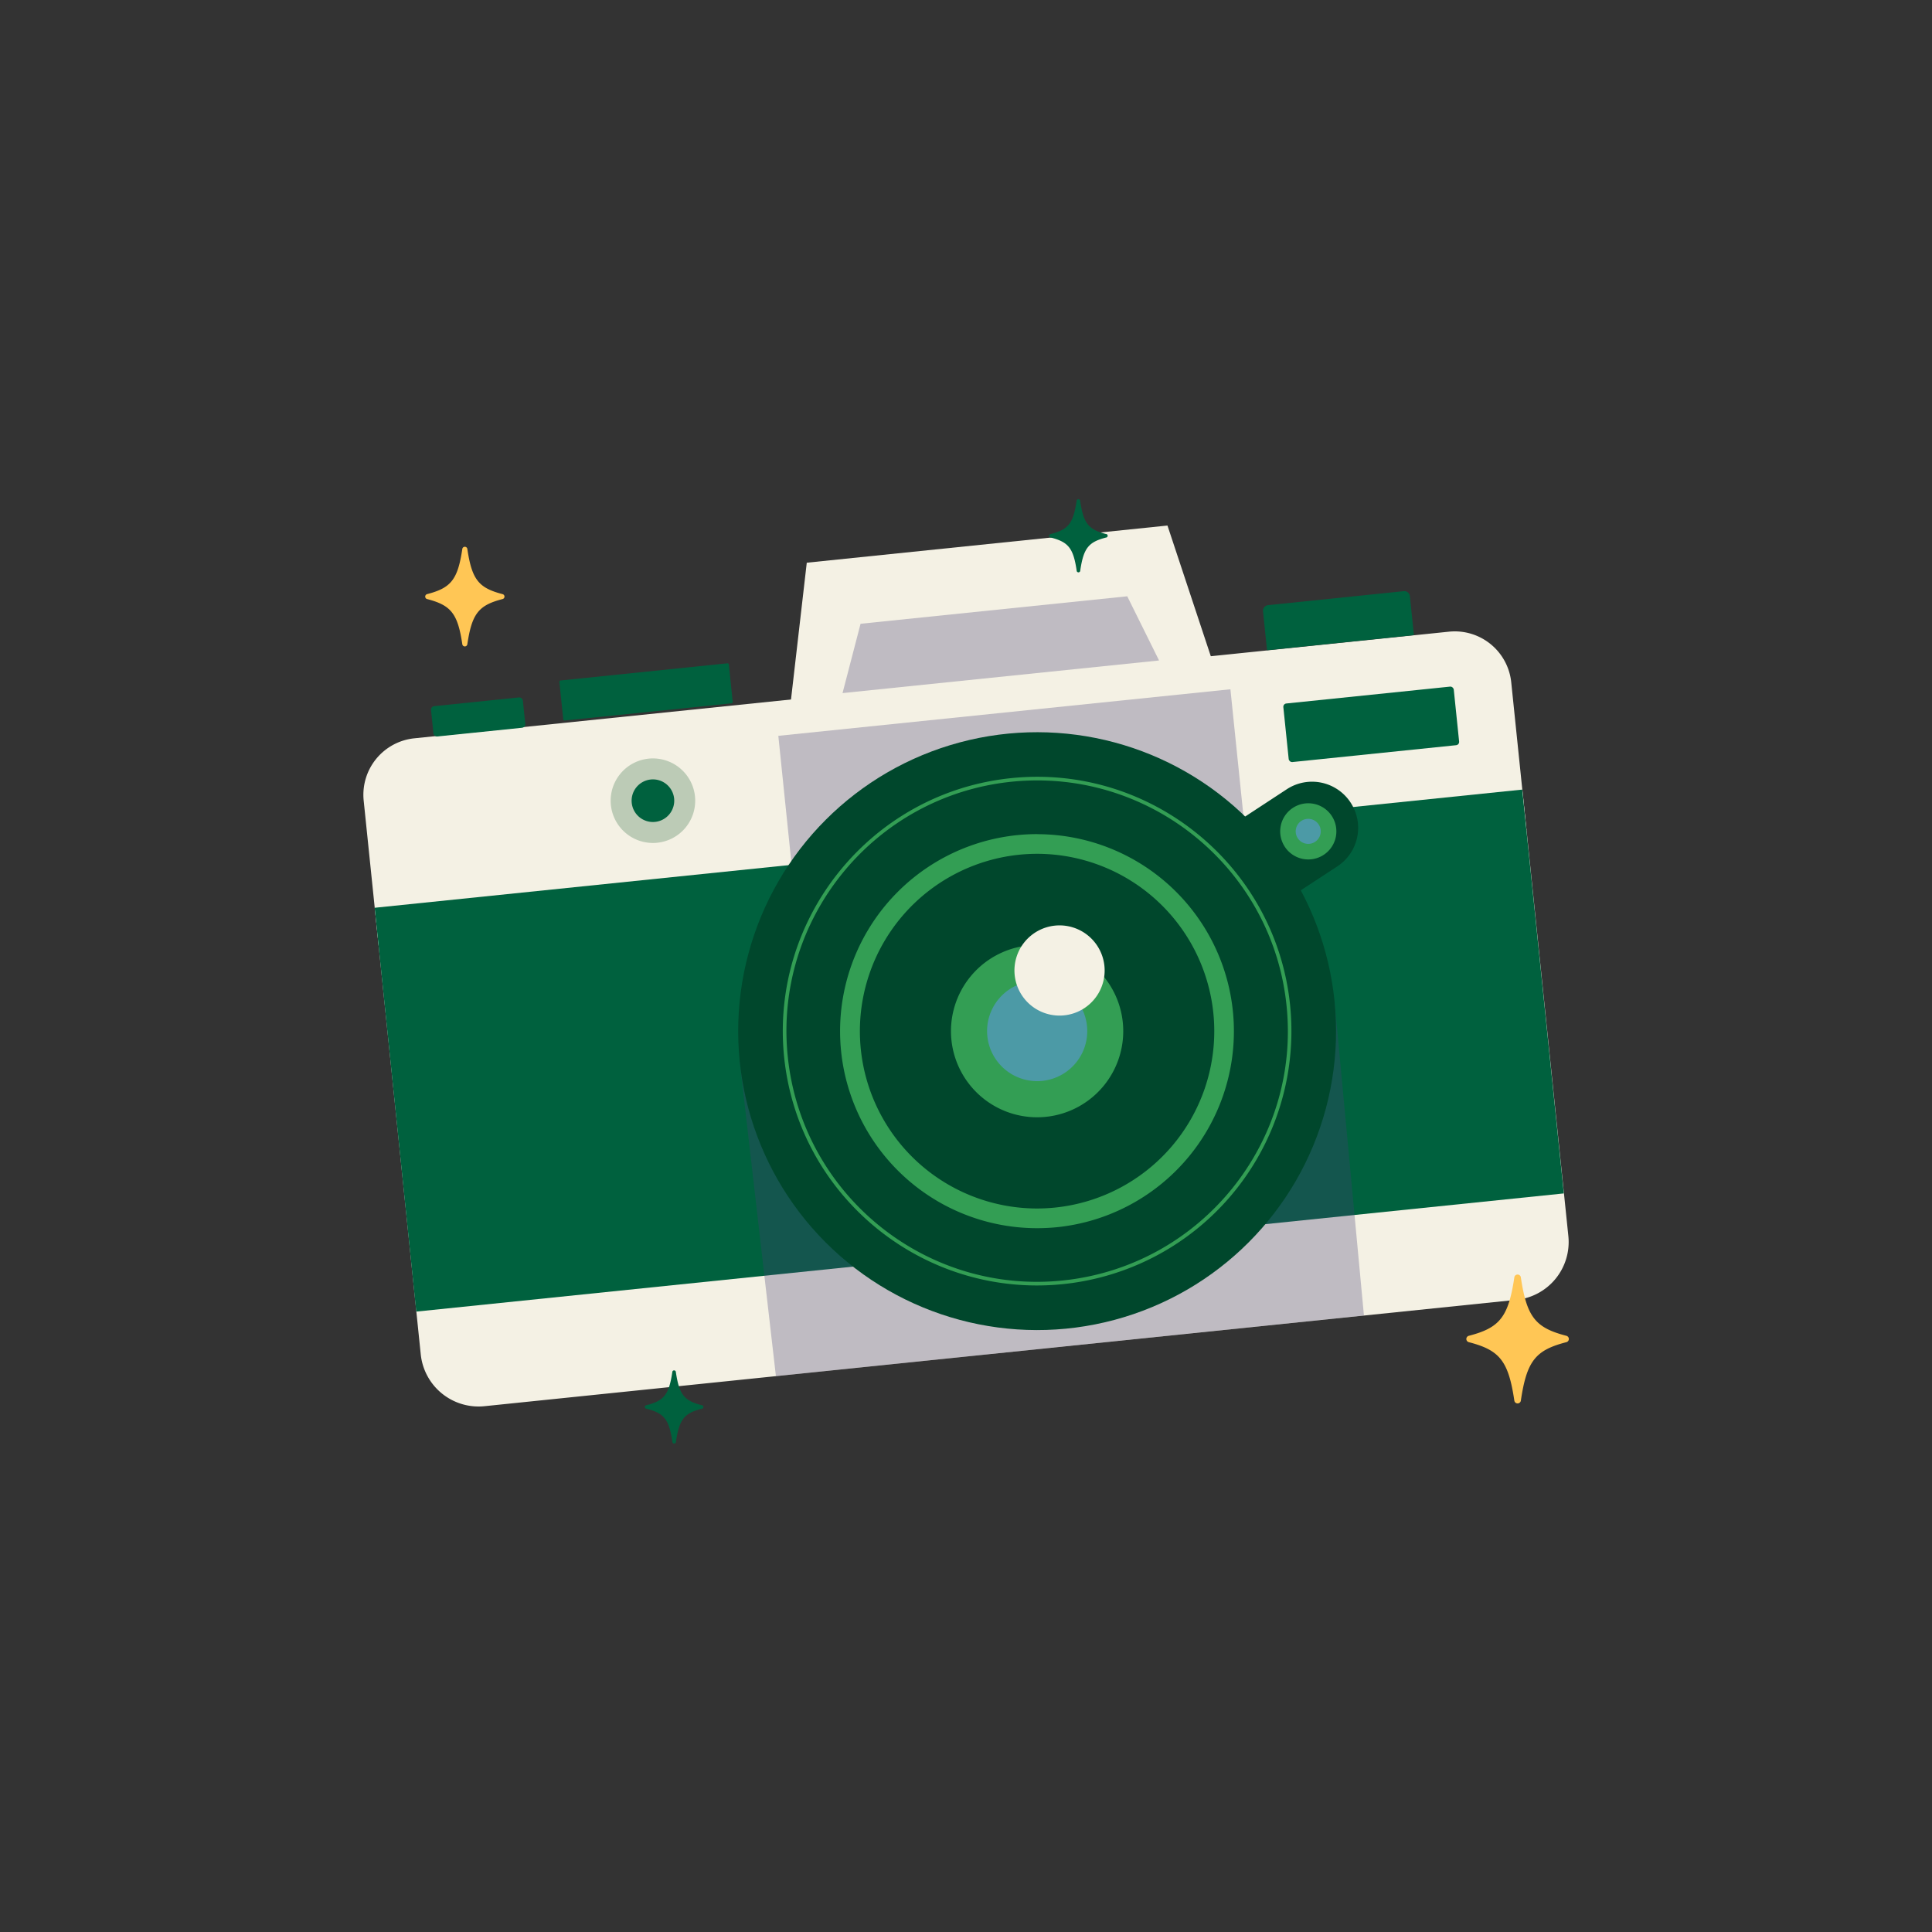 <svg xmlns="http://www.w3.org/2000/svg" viewBox="0 0 1080 1080"><rect x="0" y="0" width="1080" height="1080" fill="#333333" stroke="none"/><defs><style>.cls-1{isolation:isolate;}.cls-2{fill:#f4f1e4;}.cls-3{fill:#00613e;}.cls-4{fill:#433c74;}.cls-4,.cls-5{opacity:0.3;}.cls-4,.cls-5,.cls-8{mix-blend-mode:multiply;}.cls-5{fill:#3b724c;}.cls-6{fill:#00472c;}.cls-7{fill:#339e54;}.cls-8{fill:#4c9aa6;}.cls-9{fill:#ffc655;}</style></defs><g class="cls-1"><g id="Layer_1" data-name="Layer 1"><path class="cls-2" d="M203.3,447.55,211.8,530l641.5-66.12-8.51-82.49A31.73,31.73,0,0,0,810,353.11L231.62,412.72A31.74,31.74,0,0,0,203.3,447.55Z"/><path class="cls-2" d="M209.47,507.42,235.2,757.07a32.49,32.49,0,0,0,35.64,29l576.88-59.46a32.48,32.48,0,0,0,29-35.64L851,441.3Z"/><rect class="cls-3" x="219.41" y="473.77" width="644.89" height="226.94" transform="translate(-57.35 58.65) rotate(-5.88)"/><polygon class="cls-4" points="745.97 559.29 762.45 735.38 433.74 769.26 413.53 593.55 745.97 559.29"/><rect class="cls-3" x="241.44" y="392.28" width="51.62" height="17.04" rx="1.96" transform="translate(574.19 772.09) rotate(174.12)"/><polygon class="cls-2" points="680.25 377.1 652.62 293.78 450.99 314.56 440.94 401.77 680.25 377.1"/><polygon class="cls-4" points="647.92 369.21 630.14 333.33 481.06 348.69 470.98 387.44 647.92 369.21"/><rect class="cls-4" x="438.1" y="398.09" width="254.06" height="71.22" transform="translate(-41.49 60.22) rotate(-5.88)"/><path class="cls-3" d="M710,334.25h76.19a3.15,3.15,0,0,1,3.15,3.15v21.87a0,0,0,0,1,0,0H706.8a0,0,0,0,1,0,0V337.4A3.15,3.15,0,0,1,710,334.25Z" transform="translate(-31.61 78.52) rotate(-5.88)"/><rect class="cls-3" x="313.56" y="375.5" width="95.23" height="22.49" rx="0.7" transform="translate(-37.75 39.07) rotate(-5.88)"/><path class="cls-5" d="M388.5,445.17a23.63,23.63,0,1,0-21.09,25.93A23.63,23.63,0,0,0,388.5,445.17Z"/><path class="cls-3" d="M376.84,446.37a11.91,11.91,0,1,0-10.63,13.07A11.92,11.92,0,0,0,376.84,446.37Z"/><path class="cls-6" d="M719.31,441.2l-62,40.65,28.22,43.09,62.06-40.65A25.75,25.75,0,0,0,755,448.64h0A25.76,25.76,0,0,0,719.31,441.2Z"/><path class="cls-7" d="M744.47,456.13a15.7,15.7,0,1,0-4.53,21.74A15.7,15.7,0,0,0,744.47,456.13Z"/><path class="cls-8" d="M737.17,460.91a7,7,0,1,0-2,9.66A7,7,0,0,0,737.17,460.91Z"/><circle class="cls-6" cx="579.75" cy="576.42" r="167.1" transform="translate(-237.78 578.77) rotate(-45)"/><path class="cls-7" d="M579.64,718.58c-71.89,0-133.77-54.54-141.3-127.59-8-78,48.86-147.94,126.83-156s148,48.86,156,126.83h0A142.25,142.25,0,0,1,579.64,718.58Zm.21-282.32a141.38,141.38,0,0,0-14.47.74c-76.87,7.93-133,76.91-125,153.79s76.9,133,153.79,125,133-76.91,125-153.78C711.74,490,650.73,436.26,579.85,436.26Z"/><path class="cls-7" d="M579.88,477.28a99.14,99.14,0,0,1,10,197.75,101.46,101.46,0,0,1-10.29.53,99.14,99.14,0,0,1-10-197.75,101.31,101.31,0,0,1,10.29-.53m0-11a110.14,110.14,0,0,0-.26,220.28A113,113,0,0,0,591,686a110.14,110.14,0,0,0-11.16-219.69Z"/><path class="cls-7" d="M574.81,528.52a48.15,48.15,0,1,0,52.84,43A48.15,48.15,0,0,0,574.81,528.52Z"/><path class="cls-8" d="M576.87,548.52a28,28,0,1,0,30.77,25A28.06,28.06,0,0,0,576.87,548.52Z"/><path class="cls-2" d="M589.71,517.43a25.21,25.21,0,1,0,27.66,22.49A25.22,25.22,0,0,0,589.71,517.43Z"/><rect class="cls-3" x="718.67" y="388.39" width="95.77" height="32.92" rx="1.85" transform="translate(-37.47 80.72) rotate(-5.88)"/><path class="cls-9" d="M280.93,334.88c-13.31,3.45-17.12,8-19.69,25.29a1.42,1.42,0,0,1-2.8,0c-2.56-17.29-6.38-21.84-19.69-25.29a1.43,1.43,0,0,1,0-2.76c13.31-3.45,17.13-8,19.69-25.29a1.42,1.42,0,0,1,2.8,0c2.57,17.29,6.38,21.84,19.69,25.29A1.42,1.42,0,0,1,280.93,334.88Z"/><path class="cls-3" d="M618.22,300.5c-9.71,2.52-12.49,5.84-14.36,18.45a1,1,0,0,1-2,0C600,306.34,597.17,303,587.46,300.5a1,1,0,0,1,0-2c9.71-2.52,12.49-5.84,14.36-18.45a1,1,0,0,1,2,0c1.87,12.61,4.65,15.93,14.36,18.45A1,1,0,0,1,618.22,300.5Z"/><path class="cls-3" d="M392.22,787.5c-9.71,2.52-12.49,5.84-14.36,18.45a1,1,0,0,1-2,0C374,793.34,371.17,790,361.46,787.5a1,1,0,0,1,0-2c9.71-2.52,12.49-5.84,14.36-18.45a1,1,0,0,1,2,0c1.87,12.61,4.65,15.93,14.36,18.45A1,1,0,0,1,392.22,787.5Z"/><path class="cls-9" d="M875.62,750.28c-17.22,4.46-22.15,10.35-25.46,32.71a1.84,1.84,0,0,1-3.63,0c-3.32-22.36-8.25-28.25-25.46-32.71a1.84,1.84,0,0,1,0-3.56c17.21-4.46,22.14-10.35,25.46-32.71a1.84,1.84,0,0,1,3.63,0c3.31,22.36,8.24,28.25,25.46,32.71A1.84,1.84,0,0,1,875.62,750.28Z"/></g></g></svg>